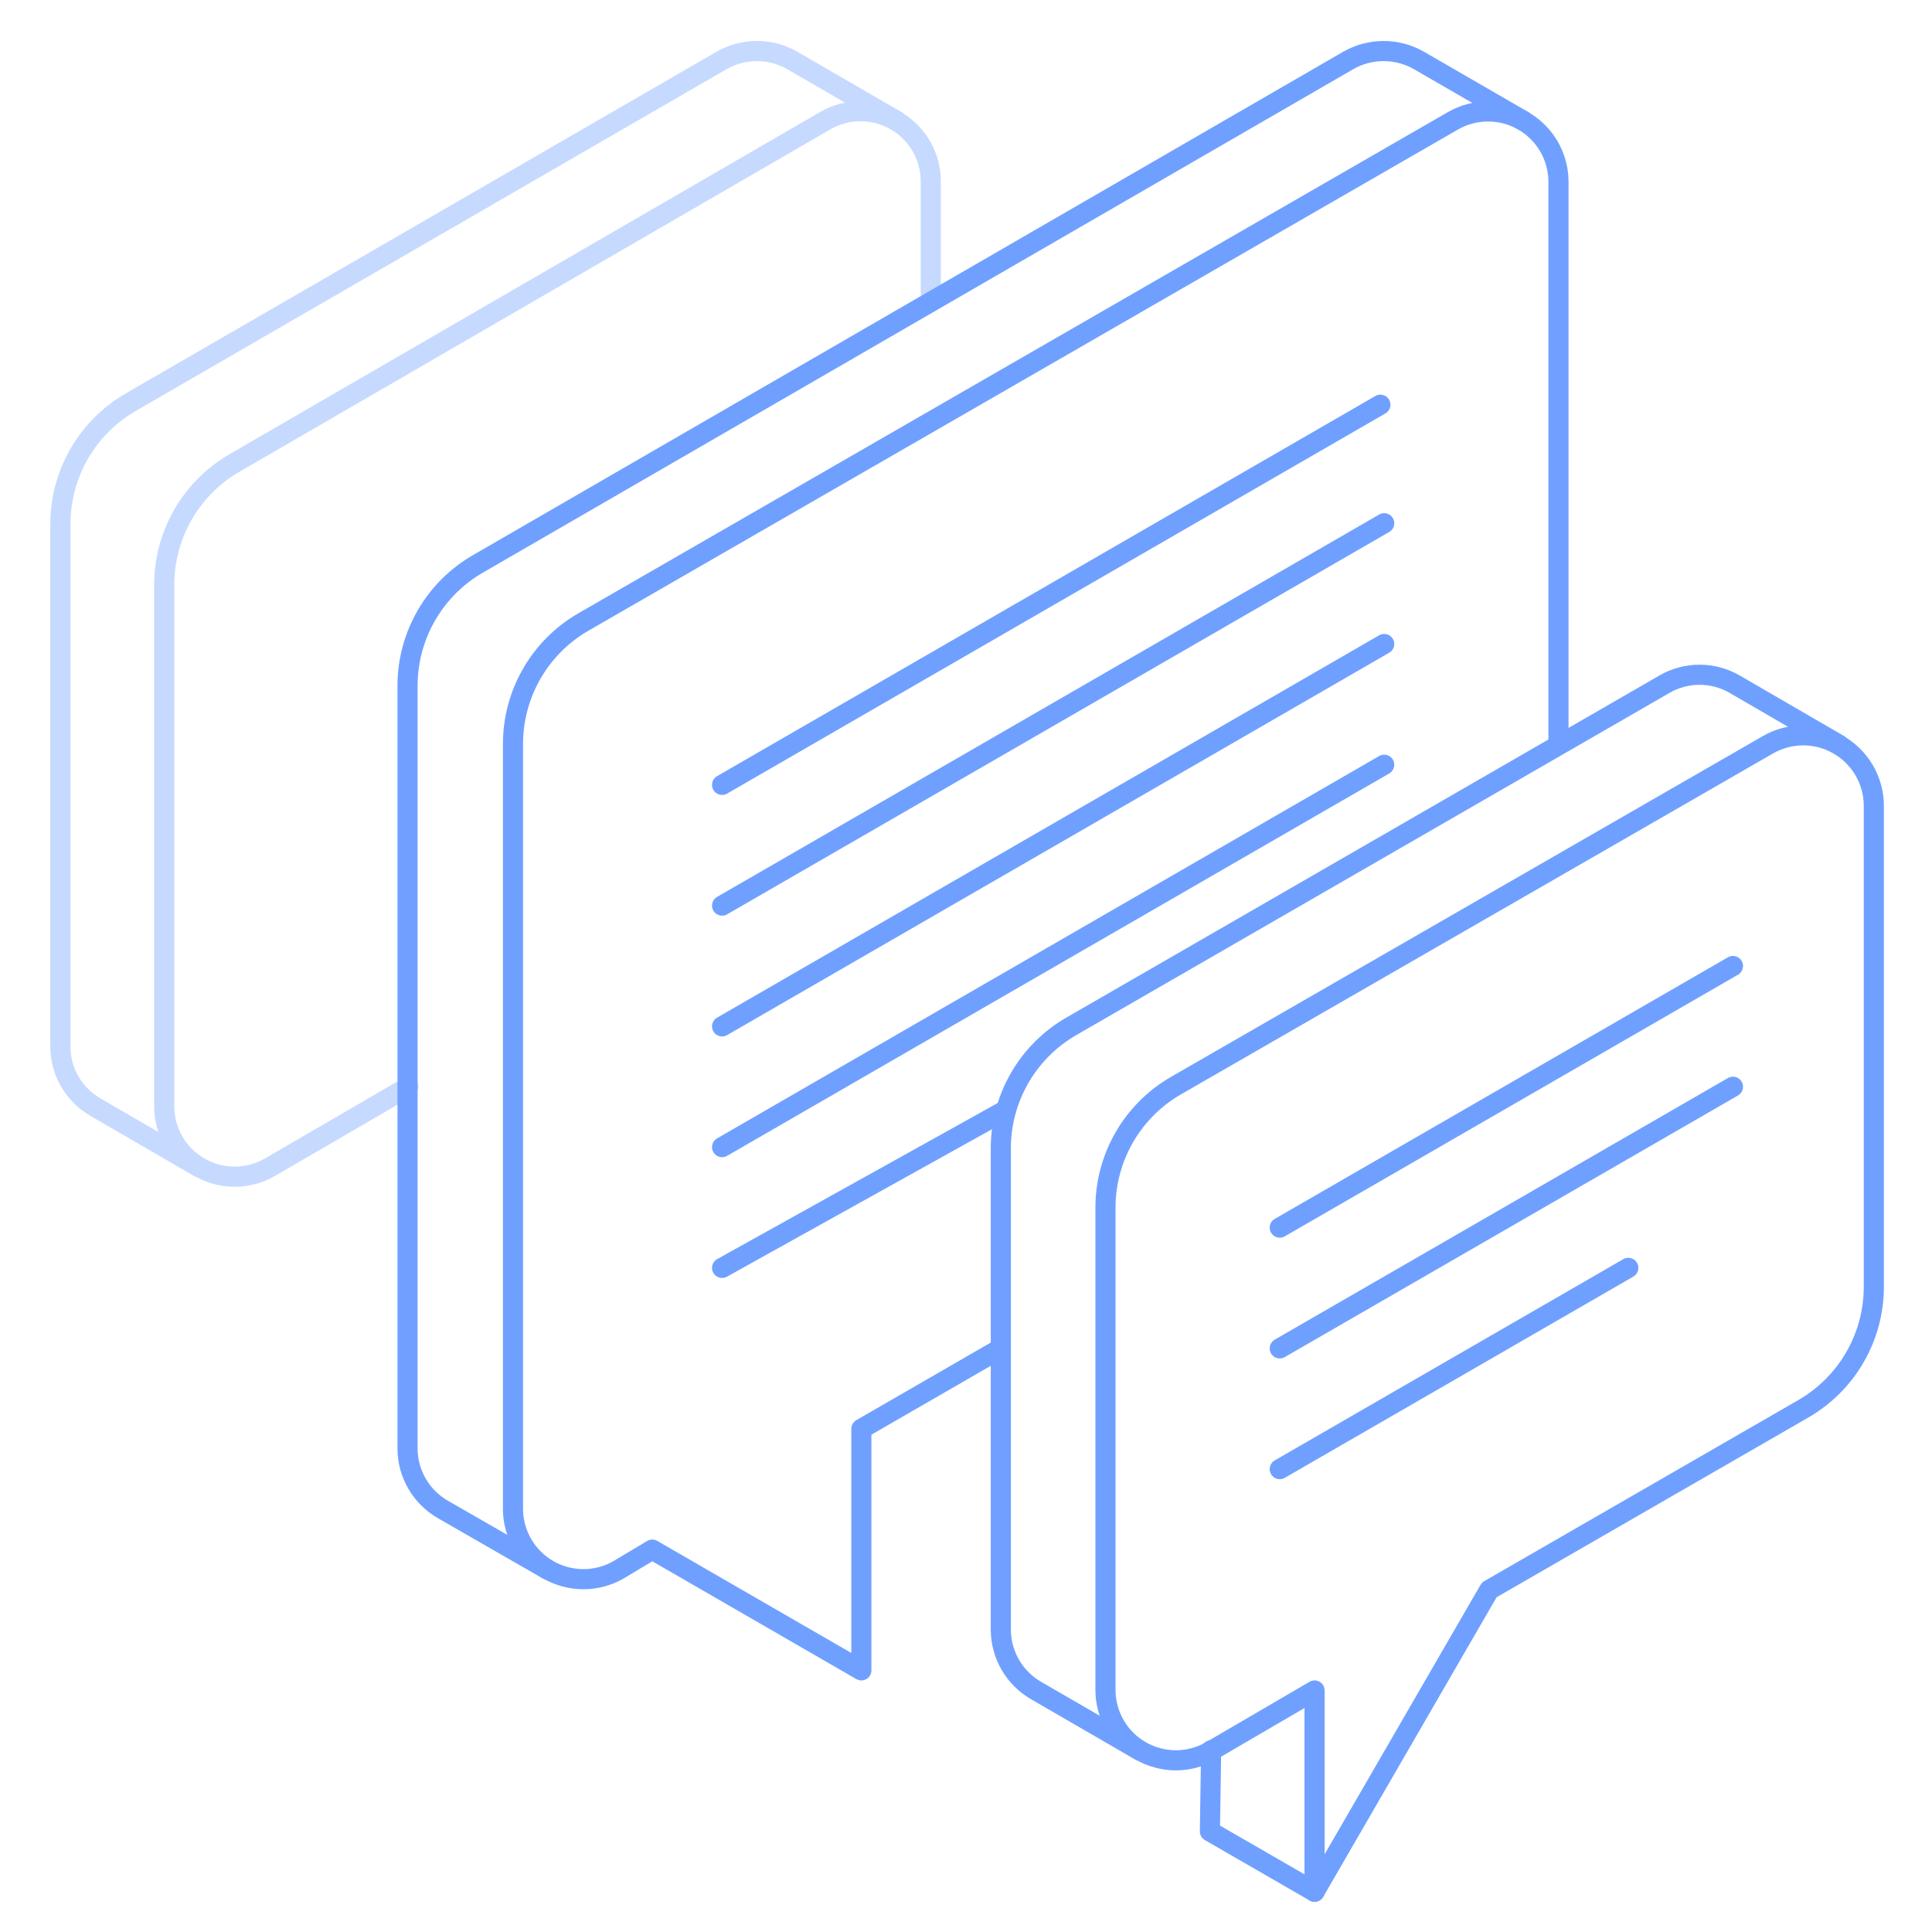 <svg width="96" height="96" viewBox="0 0 96 96" fill="none" xmlns="http://www.w3.org/2000/svg">
<g opacity="0.4">
<path d="M20.29 54L13.41 58C12.88 58.306 12.279 58.468 11.668 58.469C11.056 58.47 10.454 58.311 9.923 58.008C9.392 57.704 8.95 57.267 8.64 56.739C8.331 56.211 8.165 55.612 8.16 55V29C8.171 27.782 8.499 26.587 9.113 25.535C9.727 24.483 10.605 23.609 11.66 23L41 6C41.529 5.691 42.131 5.527 42.743 5.524C43.356 5.521 43.959 5.679 44.492 5.984C45.024 6.288 45.466 6.727 45.775 7.256C46.084 7.786 46.248 8.387 46.25 9V15" stroke="#70A0FF" stroke-linecap="round" stroke-linejoin="round"/>
<path d="M9.89 58L4.72 55C4.197 54.693 3.763 54.255 3.461 53.729C3.159 53.203 3 52.606 3 52V26C3.008 24.785 3.332 23.592 3.94 22.54C4.549 21.488 5.421 20.613 6.47 20L35.86 3C36.393 2.696 36.996 2.536 37.61 2.536C38.224 2.536 38.827 2.696 39.36 3L44.54 6" stroke="#70A0FF" stroke-linecap="round" stroke-linejoin="round"/>
</g>
<path d="M49.73 67L42.8 71V83L32.41 77L30.74 78C30.21 78.306 29.61 78.468 28.998 78.469C28.386 78.47 27.785 78.311 27.253 78.008C26.722 77.704 26.28 77.267 25.971 76.739C25.661 76.211 25.495 75.612 25.49 75V37C25.484 35.764 25.806 34.548 26.423 33.477C27.039 32.405 27.928 31.516 29 30.9L72.2 6C72.73 5.697 73.329 5.537 73.94 5.537C74.55 5.537 75.15 5.696 75.679 5.999C76.209 6.303 76.65 6.739 76.959 7.265C77.268 7.792 77.434 8.39 77.44 9V37" stroke="#70A0FF" stroke-linecap="round" stroke-linejoin="round"/>
<path d="M27.22 78L22 75C21.473 74.695 21.034 74.258 20.727 73.732C20.42 73.206 20.255 72.609 20.25 72V34C20.264 32.779 20.597 31.583 21.216 30.53C21.835 29.477 22.719 28.605 23.78 28L67 3C67.533 2.696 68.136 2.536 68.75 2.536C69.364 2.536 69.967 2.696 70.5 3L75.69 6" stroke="#70A0FF" stroke-linecap="round" stroke-linejoin="round"/>
<path d="M89.61 70L74 79L65.32 94V84L60.18 87C59.65 87.306 59.049 87.468 58.438 87.469C57.826 87.47 57.224 87.311 56.693 87.008C56.162 86.704 55.72 86.267 55.41 85.739C55.101 85.211 54.935 84.612 54.93 84V60C54.931 58.77 55.257 57.563 55.873 56.499C56.489 55.436 57.374 54.553 58.44 53.94L87.86 37C88.39 36.697 88.99 36.538 89.601 36.538C90.212 36.538 90.811 36.698 91.342 37.001C91.872 37.303 92.314 37.739 92.624 38.266C92.934 38.791 93.102 39.389 93.11 40V63.92C93.113 65.152 92.791 66.362 92.177 67.43C91.562 68.498 90.677 69.384 89.61 70V70Z" stroke="#70A0FF" stroke-linecap="round" stroke-linejoin="round"/>
<path d="M56.66 87L51.48 84C50.953 83.695 50.514 83.258 50.207 82.732C49.9 82.206 49.735 81.609 49.73 81V57C49.741 55.782 50.069 54.587 50.683 53.535C51.297 52.483 52.175 51.609 53.23 51L82.7 34C83.231 33.691 83.835 33.528 84.45 33.528C85.065 33.528 85.669 33.691 86.2 34L91.37 37" stroke="#70A0FF" stroke-linecap="round" stroke-linejoin="round"/>
<path d="M65.32 94L60.12 91L60.18 86.97" stroke="#70A0FF" stroke-linecap="round" stroke-linejoin="round"/>
<path d="M35.88 39L68.59 20.11" stroke="#70A0FF" stroke-linecap="round" stroke-linejoin="round"/>
<path d="M35.88 45L68.78 26" stroke="#70A0FF" stroke-linecap="round" stroke-linejoin="round"/>
<path d="M35.88 51L68.78 32" stroke="#70A0FF" stroke-linecap="round" stroke-linejoin="round"/>
<path d="M35.88 57L68.78 38" stroke="#70A0FF" stroke-linecap="round" stroke-linejoin="round"/>
<path d="M35.88 63L49.99 55.15" stroke="#70A0FF" stroke-linecap="round" stroke-linejoin="round"/>
<path d="M63.59 61L86.11 48" stroke="#70A0FF" stroke-linecap="round" stroke-linejoin="round"/>
<path d="M63.59 67L86.11 54" stroke="#70A0FF" stroke-linecap="round" stroke-linejoin="round"/>
<path d="M63.59 73L80.91 63" stroke="#70A0FF" stroke-linecap="round" stroke-linejoin="round"/>
</svg>
